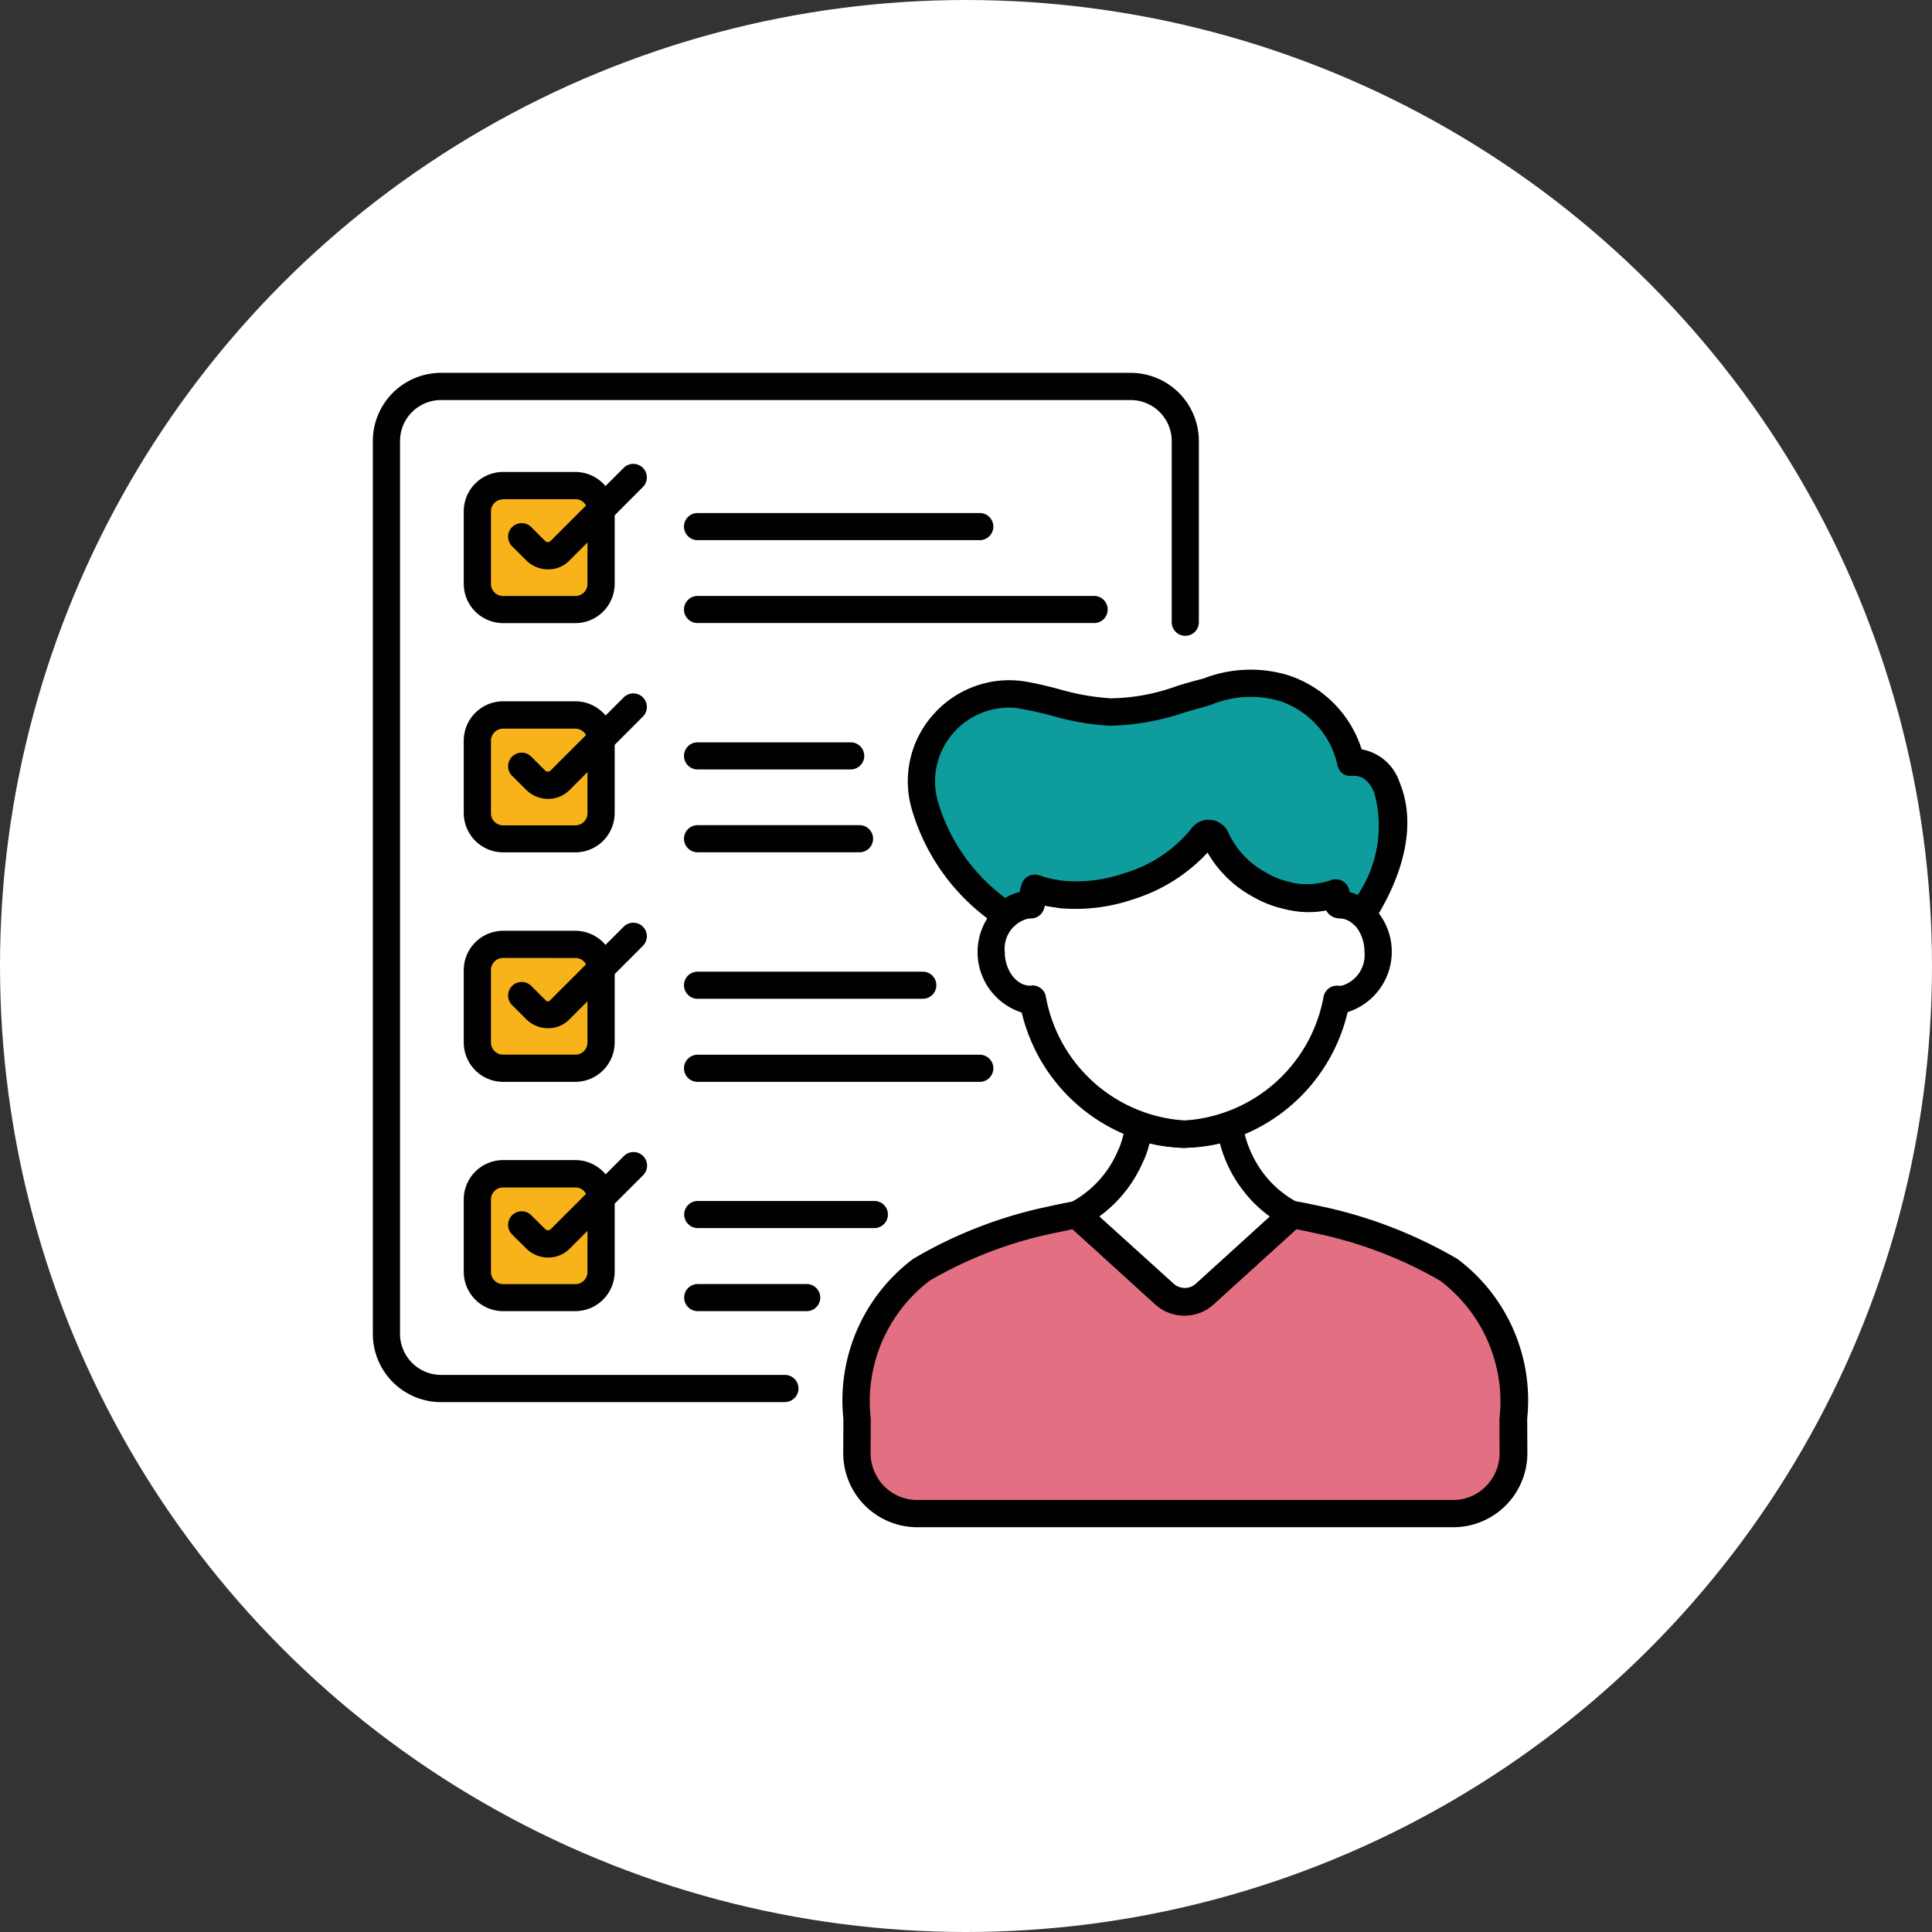 <svg xmlns="http://www.w3.org/2000/svg" width="57" height="57" viewBox="0 0 57 57">
  <rect x="0" y="0" width="57" height="57" fill="#333333" stroke="none"/>
  <g id="Grupo_1121538" data-name="Grupo 1121538" transform="translate(-405.051 -11367)">
    <g id="Grupo_1121423" data-name="Grupo 1121423" transform="translate(-215 6244)">
      <circle id="Elipse_11781" data-name="Elipse 11781" cx="28.5" cy="28.5" r="28.5" transform="translate(620.051 5123)" fill="#fff"/>
    </g>
    <g id="Grupo_1121537" data-name="Grupo 1121537" transform="translate(414.031 11375.98)">
      <g id="Grupo_1121483" data-name="Grupo 1121483" transform="translate(18.197 11.162)">
        <path id="Trazado_919737" data-name="Trazado 919737" d="M44.472,25.473A.981.981,0,0,0,43.8,25.2h-.027c-.022-.115-.044-.225-.077-.341a1.644,1.644,0,0,1-.374.115,2.016,2.016,0,0,1-.412.044c-.06,0-.126,0-.187-.005a2.514,2.514,0,0,1-.511-.093,3.041,3.041,0,0,1-.8-.313,2.916,2.916,0,0,1-1.264-1.358.226.226,0,0,0-.39-.049,4.388,4.388,0,0,1-2.171,1.462,5.093,5.093,0,0,1-1.885.258,1.709,1.709,0,0,1-.242-.033c-.093-.011-.176-.027-.258-.044a1.645,1.645,0,0,1-.176-.044c-.077-.027-.148-.049-.214-.077-.044.159-.088.313-.121.478h-.022a1.031,1.031,0,0,0-.715.3,5.764,5.764,0,0,1-2.391-3.221,2.58,2.58,0,0,1,2.924-3.259,16.9,16.9,0,0,0,2.545.489,9.225,9.225,0,0,0,2.7-.555,3.641,3.641,0,0,1,2.418-.148A2.984,2.984,0,0,1,44.126,21a1.025,1.025,0,0,1,1.066.747c.572,1.385-.231,2.962-.72,3.726Z" transform="translate(-31.453 -18.654)" fill="#0e9c9c"/>
      </g>
      <g id="Grupo_1121485" data-name="Grupo 1121485" transform="translate(16.299 26.852)">
        <g id="Grupo_1121484" data-name="Grupo 1121484">
          <path id="Trazado_919738" data-name="Trazado 919738" d="M47.374,54.23a1.779,1.779,0,0,1-1.786,1.786h-15.8A1.786,1.786,0,0,1,28,54.23l.005-.989a4.848,4.848,0,0,1,1.9-4.413,12.764,12.764,0,0,1,3.7-1.445c.049-.011.632-.143.885-.176l2.583,2.336a.893.893,0,0,0,1.2,0l2.578-2.336c-.005,0-.005-.005-.011-.005.269.033.879.176.923.181a12.639,12.639,0,0,1,3.7,1.445,4.861,4.861,0,0,1,1.9,4.413Z" transform="translate(-28 -47.2)" fill="#e27082"/>
        </g>
      </g>
      <g id="Grupo_1121502" data-name="Grupo 1121502" transform="translate(15.898 10.766)">
        <g id="Grupo_1121501" data-name="Grupo 1121501">
          <g id="Grupo_1121500" data-name="Grupo 1121500">
            <g id="Grupo_1121498" data-name="Grupo 1121498" transform="translate(0 4.441)">
              <g id="Grupo_1121497" data-name="Grupo 1121497">
                <g id="Grupo_1121496" data-name="Grupo 1121496">
                  <g id="Grupo_1121495" data-name="Grupo 1121495">
                    <g id="Grupo_1121494" data-name="Grupo 1121494">
                      <g id="Grupo_1121493" data-name="Grupo 1121493">
                        <g id="Grupo_1121492" data-name="Grupo 1121492">
                          <g id="Grupo_1121489" data-name="Grupo 1121489" transform="translate(0 8.643)">
                            <g id="Grupo_1121487" data-name="Grupo 1121487" transform="translate(0 2.603)">
                              <g id="Grupo_1121486" data-name="Grupo 1121486">
                                <path id="Trazado_919739" data-name="Trazado 919739" d="M45.259,56.1h-15.8A2.186,2.186,0,0,1,27.27,53.9l.005-.989a5.224,5.224,0,0,1,2.056-4.727,13.082,13.082,0,0,1,3.853-1.517l.126-.027c.2-.044.6-.132.8-.159a.406.406,0,0,1,.324.1l2.583,2.336a.489.489,0,0,0,.66,0l2.512-2.275a.405.405,0,0,1,.374-.165c.22.027.594.11.9.176l.055.011a13.525,13.525,0,0,1,3.875,1.522,5.212,5.212,0,0,1,2.056,4.71l.005,1.006A2.186,2.186,0,0,1,45.259,56.1ZM34.041,47.308l-.555.115-.126.027a12.158,12.158,0,0,0-3.529,1.369A4.467,4.467,0,0,0,28.083,52.9l-.005,1.011a1.39,1.39,0,0,0,.4.978,1.363,1.363,0,0,0,.978.407h15.8a1.354,1.354,0,0,0,.978-.407,1.39,1.39,0,0,0,.4-.978l-.005-.989a4.475,4.475,0,0,0-1.748-4.095,12.354,12.354,0,0,0-3.556-1.374l-.055-.011c-.115-.027-.407-.093-.632-.132l-2.435,2.209a1.285,1.285,0,0,1-1.737,0Z" transform="translate(-27.27 -46.475)" fill="#010101"/>
                              </g>
                            </g>
                            <g id="Grupo_1121488" data-name="Grupo 1121488" transform="translate(6.489)">
                              <path id="Trazado_919740" data-name="Trazado 919740" d="M42.662,47.719a1.278,1.278,0,0,1-.868-.335l-2.583-2.336a.405.405,0,0,1,.071-.654,3.109,3.109,0,0,0,1.4-1.511,2.263,2.263,0,0,0,.137-.368,3.615,3.615,0,0,0,.1-.445.4.4,0,0,1,.528-.308,3.636,3.636,0,0,0,2.4.005.4.4,0,0,1,.335.033.407.407,0,0,1,.192.28,3.226,3.226,0,0,0,.61,1.445,3.071,3.071,0,0,0,1.028.868.4.4,0,0,1,.209.308.394.394,0,0,1-.132.346L43.52,47.384a1.242,1.242,0,0,1-.857.335ZM40.14,44.8l2.193,1.984a.489.489,0,0,0,.66,0L45.174,44.8a3.736,3.736,0,0,1-.813-.8,3.819,3.819,0,0,1-.467-.8,3.674,3.674,0,0,1-.192-.555,4.425,4.425,0,0,1-2.078,0c-.005.027-.016.055-.022.077a2.365,2.365,0,0,1-.176.478A3.893,3.893,0,0,1,40.14,44.8Z" transform="translate(-39.077 -41.739)" fill="#010101"/>
                            </g>
                          </g>
                          <g id="Grupo_1121491" data-name="Grupo 1121491" transform="translate(3.963)">
                            <g id="Grupo_1121490" data-name="Grupo 1121490">
                              <path id="Trazado_919741" data-name="Trazado 919741" d="M40.592,35.7a5.211,5.211,0,0,1-4.809-4,1.871,1.871,0,0,1-.06-3.545c.022-.077.038-.154.066-.225A.407.407,0,0,1,36,27.677a.415.415,0,0,1,.324-.011,3.821,3.821,0,0,0,2.5-.077,3.99,3.99,0,0,0,1.968-1.314.626.626,0,0,1,1.088.126,2.538,2.538,0,0,0,1.094,1.16,2.265,2.265,0,0,0,1.913.242.419.419,0,0,1,.335.005.409.409,0,0,1,.214.253c.005.027.016.055.022.082a1.871,1.871,0,0,1-.06,3.545,5.2,5.2,0,0,1-4.8,4.007ZM36.107,30.9a.4.4,0,0,1,.385.313,4.45,4.45,0,0,0,4.1,3.671,4.456,4.456,0,0,0,4.1-3.671.406.406,0,0,1,.467-.3c.027-.005.06-.005.088-.011a.944.944,0,0,0,.649-.989c0-.544-.341-1-.742-1a.451.451,0,0,1-.39-.231,3.259,3.259,0,0,1-2.187-.418,3.412,3.412,0,0,1-1.314-1.292,5.377,5.377,0,0,1-4.8,1.572.129.129,0,0,1-.011.044.406.406,0,0,1-.4.324.915.915,0,0,0-.769,1c0,.539.341.995.747.995.027,0,.055-.005.077-.005Z" transform="translate(-34.48 -26.014)" fill="#010101"/>
                            </g>
                          </g>
                        </g>
                      </g>
                    </g>
                  </g>
                </g>
              </g>
            </g>
            <g id="Grupo_1121499" data-name="Grupo 1121499" transform="translate(1.906)">
              <path id="Trazado_919742" data-name="Trazado 919742" d="M33.635,25.582a.368.368,0,0,1-.209-.06,6.185,6.185,0,0,1-2.567-3.446,2.949,2.949,0,0,1,.632-2.809A2.982,2.982,0,0,1,34.24,18.3c.335.06.654.137.962.22a6.973,6.973,0,0,0,1.522.269,5.877,5.877,0,0,0,1.968-.368c.2-.06.407-.121.616-.176l.148-.038a3.837,3.837,0,0,1,2.5-.1,3.369,3.369,0,0,1,2.171,2.187,1.453,1.453,0,0,1,1.121.978c.632,1.539-.2,3.226-.758,4.095a.4.4,0,0,1-.291.181.391.391,0,0,1-.324-.1.6.6,0,0,0-.4-.165.445.445,0,0,1-.39-.236h-.005a2.619,2.619,0,0,1-.709.044,2.668,2.668,0,0,1-.594-.11,3.264,3.264,0,0,1-.879-.352,3.412,3.412,0,0,1-1.314-1.292,5,5,0,0,1-2.193,1.38,5.263,5.263,0,0,1-2.039.275,1.689,1.689,0,0,1-.291-.038,2.1,2.1,0,0,1-.275-.049h-.011c-.006.016-.006.033-.011.049a.4.4,0,0,1-.4.33.615.615,0,0,0-.451.192.382.382,0,0,1-.28.115Zm.088-6.518a2.183,2.183,0,0,0-1.632.736,2.155,2.155,0,0,0-.462,2.045,5.443,5.443,0,0,0,1.984,2.836,1.356,1.356,0,0,1,.423-.176c.022-.077.038-.148.06-.225a.391.391,0,0,1,.209-.247.415.415,0,0,1,.324-.016c.06.022.126.049.2.071l.115.027c.093.022.159.033.236.044a1.307,1.307,0,0,0,.225.027,4.635,4.635,0,0,0,1.731-.236,4.033,4.033,0,0,0,1.973-1.314.621.621,0,0,1,.577-.253.642.642,0,0,1,.511.385,2.575,2.575,0,0,0,1.094,1.165,2.617,2.617,0,0,0,.687.269,1.882,1.882,0,0,0,.445.082c.055.005.11.005.159.005a1.821,1.821,0,0,0,.335-.033,1.147,1.147,0,0,0,.264-.077.409.409,0,0,1,.572.253c.005.027.016.055.022.082a1.188,1.188,0,0,1,.236.077,3.647,3.647,0,0,0,.489-3.012c-.2-.473-.462-.517-.665-.5a.388.388,0,0,1-.423-.324,2.57,2.57,0,0,0-1.7-1.885,3.054,3.054,0,0,0-2.039.115l-.148.044c-.2.055-.4.115-.6.17a7.353,7.353,0,0,1-2.215.4,7.5,7.5,0,0,1-1.7-.291c-.291-.077-.588-.148-.9-.2a1.489,1.489,0,0,0-.379-.044Z" transform="translate(-30.738 -17.933)" fill="#010101"/>
            </g>
          </g>
        </g>
      </g>
      <g id="Grupo_1121536" data-name="Grupo 1121536" transform="translate(2.02 2.02)">
        <g id="Grupo_1121503" data-name="Grupo 1121503" transform="translate(3.083 23.628)">
          <path id="Trazado_919743" data-name="Trazado 919743" d="M11.274,45.768v2.138a.76.76,0,0,1-.758.758H8.388a.76.76,0,0,1-.758-.758V45.768a.76.76,0,0,1,.758-.758h2.133A.755.755,0,0,1,11.274,45.768Z" transform="translate(-7.63 -45.01)" fill="#f7b319"/>
        </g>
        <g id="Grupo_1121504" data-name="Grupo 1121504" transform="translate(3.083 16.862)">
          <path id="Trazado_919744" data-name="Trazado 919744" d="M11.274,33.458V35.6a.76.76,0,0,1-.758.758H8.388A.76.76,0,0,1,7.63,35.6V33.458a.76.76,0,0,1,.758-.758h2.133A.755.755,0,0,1,11.274,33.458Z" transform="translate(-7.63 -32.7)" fill="#f7b319"/>
        </g>
        <g id="Grupo_1121505" data-name="Grupo 1121505" transform="translate(3.083 10.097)">
          <path id="Trazado_919745" data-name="Trazado 919745" d="M11.274,21.148v2.138a.76.76,0,0,1-.758.758H8.388a.76.76,0,0,1-.758-.758V21.148a.76.76,0,0,1,.758-.758h2.133A.752.752,0,0,1,11.274,21.148Z" transform="translate(-7.63 -20.39)" fill="#f7b319"/>
        </g>
        <g id="Grupo_1121506" data-name="Grupo 1121506" transform="translate(3.083 3.325)">
          <path id="Trazado_919746" data-name="Trazado 919746" d="M11.274,8.828v2.138a.76.76,0,0,1-.758.758H8.388a.76.76,0,0,1-.758-.758V8.828a.76.76,0,0,1,.758-.758h2.133A.755.755,0,0,1,11.274,8.828Z" transform="translate(-7.63 -8.07)" fill="#f7b319"/>
        </g>
        <g id="Grupo_1121507" data-name="Grupo 1121507">
          <path id="Trazado_919747" data-name="Trazado 919747" d="M14.178,32.387H4.032A2.013,2.013,0,0,1,2.02,30.375V4.032A2.013,2.013,0,0,1,4.032,2.02H24.379A2.013,2.013,0,0,1,26.39,4.032V9.379a.4.4,0,1,1-.8,0V4.032a1.213,1.213,0,0,0-1.209-1.209H4.032A1.209,1.209,0,0,0,2.822,4.032V30.375a1.213,1.213,0,0,0,1.209,1.209H14.178a.4.4,0,0,1,0,.8Z" transform="translate(-2.02 -2.02)" fill="#010101"/>
        </g>
        <g id="Grupo_1121514" data-name="Grupo 1121514" transform="translate(2.682 22.986)">
          <g id="Grupo_1121510" data-name="Grupo 1121510">
            <g id="Grupo_1121508" data-name="Grupo 1121508" transform="translate(0 0.24)">
              <path id="Trazado_919748" data-name="Trazado 919748" d="M10.187,48.737H8.06a1.163,1.163,0,0,1-1.16-1.16V45.44a1.163,1.163,0,0,1,1.16-1.16h2.133a1.163,1.163,0,0,1,1.16,1.16v2.138A1.165,1.165,0,0,1,10.187,48.737ZM8.06,45.088a.357.357,0,0,0-.357.357v2.138a.357.357,0,0,0,.357.357h2.133a.357.357,0,0,0,.357-.357V45.445a.357.357,0,0,0-.357-.357Z" transform="translate(-6.9 -44.28)" fill="#010101"/>
            </g>
            <g id="Grupo_1121509" data-name="Grupo 1121509" transform="translate(1.309)">
              <path id="Trazado_919749" data-name="Trazado 919749" d="M10.463,46.957a.916.916,0,0,1-.643-.264L9.4,46.276a.4.4,0,0,1,0-.566.4.4,0,0,1,.566,0l.423.418a.116.116,0,0,0,.143,0L12.7,43.962a.4.4,0,0,1,.566,0,.4.4,0,0,1,0,.566L11.1,46.694A.884.884,0,0,1,10.463,46.957Z" transform="translate(-9.283 -43.842)" fill="#010101"/>
            </g>
          </g>
          <g id="Grupo_1121513" data-name="Grupo 1121513" transform="translate(6.502 1.444)">
            <g id="Grupo_1121511" data-name="Grupo 1121511" transform="translate(0 2.451)">
              <path id="Trazado_919750" data-name="Trazado 919750" d="M22.346,51.732H19.131a.4.4,0,1,1,0-.8h3.215a.4.4,0,1,1,0,.8Z" transform="translate(-18.73 -50.93)" fill="#010101"/>
            </g>
            <g id="Grupo_1121512" data-name="Grupo 1121512" transform="translate(0)">
              <path id="Trazado_919751" data-name="Trazado 919751" d="M24.342,47.272h-5.21a.4.4,0,0,1,0-.8h5.21a.4.4,0,1,1,0,.8Z" transform="translate(-18.73 -46.47)" fill="#010101"/>
            </g>
          </g>
        </g>
        <g id="Grupo_1121521" data-name="Grupo 1121521" transform="translate(2.682 16.221)">
          <g id="Grupo_1121517" data-name="Grupo 1121517">
            <g id="Grupo_1121515" data-name="Grupo 1121515" transform="translate(0 0.24)">
              <path id="Trazado_919752" data-name="Trazado 919752" d="M10.187,36.427H8.06a1.163,1.163,0,0,1-1.16-1.16V33.13a1.163,1.163,0,0,1,1.16-1.16h2.133a1.163,1.163,0,0,1,1.16,1.16v2.138A1.165,1.165,0,0,1,10.187,36.427ZM8.06,32.772a.357.357,0,0,0-.357.357v2.138a.357.357,0,0,0,.357.357h2.133a.357.357,0,0,0,.357-.357V33.13a.357.357,0,0,0-.357-.357Z" transform="translate(-6.9 -31.97)" fill="#010101"/>
            </g>
            <g id="Grupo_1121516" data-name="Grupo 1121516" transform="translate(1.309)">
              <path id="Trazado_919753" data-name="Trazado 919753" d="M10.463,34.647a.906.906,0,0,1-.643-.264L9.4,33.966a.4.4,0,0,1,.566-.566l.418.418a.087.087,0,0,0,.143,0l2.166-2.166a.4.4,0,0,1,.566,0,.4.4,0,0,1,0,.566l-2.166,2.166A.854.854,0,0,1,10.463,34.647Z" transform="translate(-9.283 -31.533)" fill="#010101"/>
            </g>
          </g>
          <g id="Grupo_1121520" data-name="Grupo 1121520" transform="translate(6.497 1.444)">
            <g id="Grupo_1121518" data-name="Grupo 1121518" transform="translate(0 2.451)">
              <path id="Trazado_919754" data-name="Trazado 919754" d="M27.448,39.422H19.121a.4.4,0,1,1,0-.8h8.327a.4.4,0,1,1,0,.8Z" transform="translate(-18.72 -38.62)" fill="#010101"/>
            </g>
            <g id="Grupo_1121519" data-name="Grupo 1121519" transform="translate(0)">
              <path id="Trazado_919755" data-name="Trazado 919755" d="M25.766,34.962H19.121a.4.4,0,0,1,0-.8h6.645a.4.4,0,0,1,0,.8Z" transform="translate(-18.72 -34.16)" fill="#010101"/>
            </g>
          </g>
        </g>
        <g id="Grupo_1121528" data-name="Grupo 1121528" transform="translate(2.682 9.455)">
          <g id="Grupo_1121524" data-name="Grupo 1121524">
            <g id="Grupo_1121522" data-name="Grupo 1121522" transform="translate(0 0.235)">
              <path id="Trazado_919756" data-name="Trazado 919756" d="M10.187,24.107H8.06a1.163,1.163,0,0,1-1.16-1.16V20.81a1.163,1.163,0,0,1,1.16-1.16h2.133a1.163,1.163,0,0,1,1.16,1.16v2.138A1.161,1.161,0,0,1,10.187,24.107ZM8.06,20.458a.357.357,0,0,0-.357.357v2.138a.357.357,0,0,0,.357.357h2.133a.357.357,0,0,0,.357-.357V20.815a.357.357,0,0,0-.357-.357Z" transform="translate(-6.9 -19.65)" fill="#010101"/>
            </g>
            <g id="Grupo_1121523" data-name="Grupo 1121523" transform="translate(1.309)">
              <path id="Trazado_919757" data-name="Trazado 919757" d="M10.463,22.337a.916.916,0,0,1-.643-.264L9.4,21.656a.4.4,0,0,1,0-.566.4.4,0,0,1,.566,0l.418.418a.116.116,0,0,0,.143,0l2.166-2.166a.4.4,0,0,1,.566,0,.4.4,0,0,1,0,.566l-2.155,2.16A.889.889,0,0,1,10.463,22.337Z" transform="translate(-9.283 -19.222)" fill="#010101"/>
            </g>
          </g>
          <g id="Grupo_1121527" data-name="Grupo 1121527" transform="translate(6.497 1.444)">
            <g id="Grupo_1121525" data-name="Grupo 1121525" transform="translate(0 2.446)">
              <path id="Trazado_919758" data-name="Trazado 919758" d="M23.9,27.1H19.121a.4.4,0,0,1,0-.8H23.9a.4.4,0,1,1,0,.8Z" transform="translate(-18.72 -26.3)" fill="#010101"/>
            </g>
            <g id="Grupo_1121526" data-name="Grupo 1121526">
              <path id="Trazado_919759" data-name="Trazado 919759" d="M23.639,22.652H19.121a.4.4,0,0,1,0-.8h4.518a.4.4,0,0,1,0,.8Z" transform="translate(-18.72 -21.85)" fill="#010101"/>
            </g>
          </g>
        </g>
        <g id="Grupo_1121535" data-name="Grupo 1121535" transform="translate(2.682 2.684)">
          <g id="Grupo_1121531" data-name="Grupo 1121531">
            <g id="Grupo_1121529" data-name="Grupo 1121529" transform="translate(0 0.24)">
              <path id="Trazado_919760" data-name="Trazado 919760" d="M10.187,11.8H8.06a1.163,1.163,0,0,1-1.16-1.16V8.5A1.163,1.163,0,0,1,8.06,7.34h2.133a1.163,1.163,0,0,1,1.16,1.16v2.138A1.161,1.161,0,0,1,10.187,11.8ZM8.06,8.148a.357.357,0,0,0-.357.357v2.138A.357.357,0,0,0,8.06,11h2.133a.357.357,0,0,0,.357-.357V8.5a.357.357,0,0,0-.357-.357H8.06Z" transform="translate(-6.9 -7.34)" fill="#010101"/>
            </g>
            <g id="Grupo_1121530" data-name="Grupo 1121530" transform="translate(1.309)">
              <path id="Trazado_919761" data-name="Trazado 919761" d="M10.463,10.017a.916.916,0,0,1-.643-.264L9.4,9.336a.4.4,0,0,1,0-.566.4.4,0,0,1,.566,0l.418.418a.116.116,0,0,0,.143,0l2.166-2.166a.4.4,0,1,1,.566.566L11.095,9.754A.863.863,0,0,1,10.463,10.017Z" transform="translate(-9.283 -6.903)" fill="#010101"/>
            </g>
          </g>
          <g id="Grupo_1121534" data-name="Grupo 1121534" transform="translate(6.497 1.45)">
            <g id="Grupo_1121532" data-name="Grupo 1121532" transform="translate(0 2.446)">
              <path id="Trazado_919762" data-name="Trazado 919762" d="M30.828,14.792H19.121a.4.4,0,0,1,0-.8h11.7a.4.4,0,0,1,.4.4A.4.4,0,0,1,30.828,14.792Z" transform="translate(-18.72 -13.99)" fill="#010101"/>
            </g>
            <g id="Grupo_1121533" data-name="Grupo 1121533">
              <path id="Trazado_919763" data-name="Trazado 919763" d="M27.448,10.342H19.121a.4.4,0,0,1,0-.8h8.327a.4.4,0,0,1,0,.8Z" transform="translate(-18.72 -9.54)" fill="#010101"/>
            </g>
          </g>
        </g>
      </g>
    </g>
  </g>
</svg>
